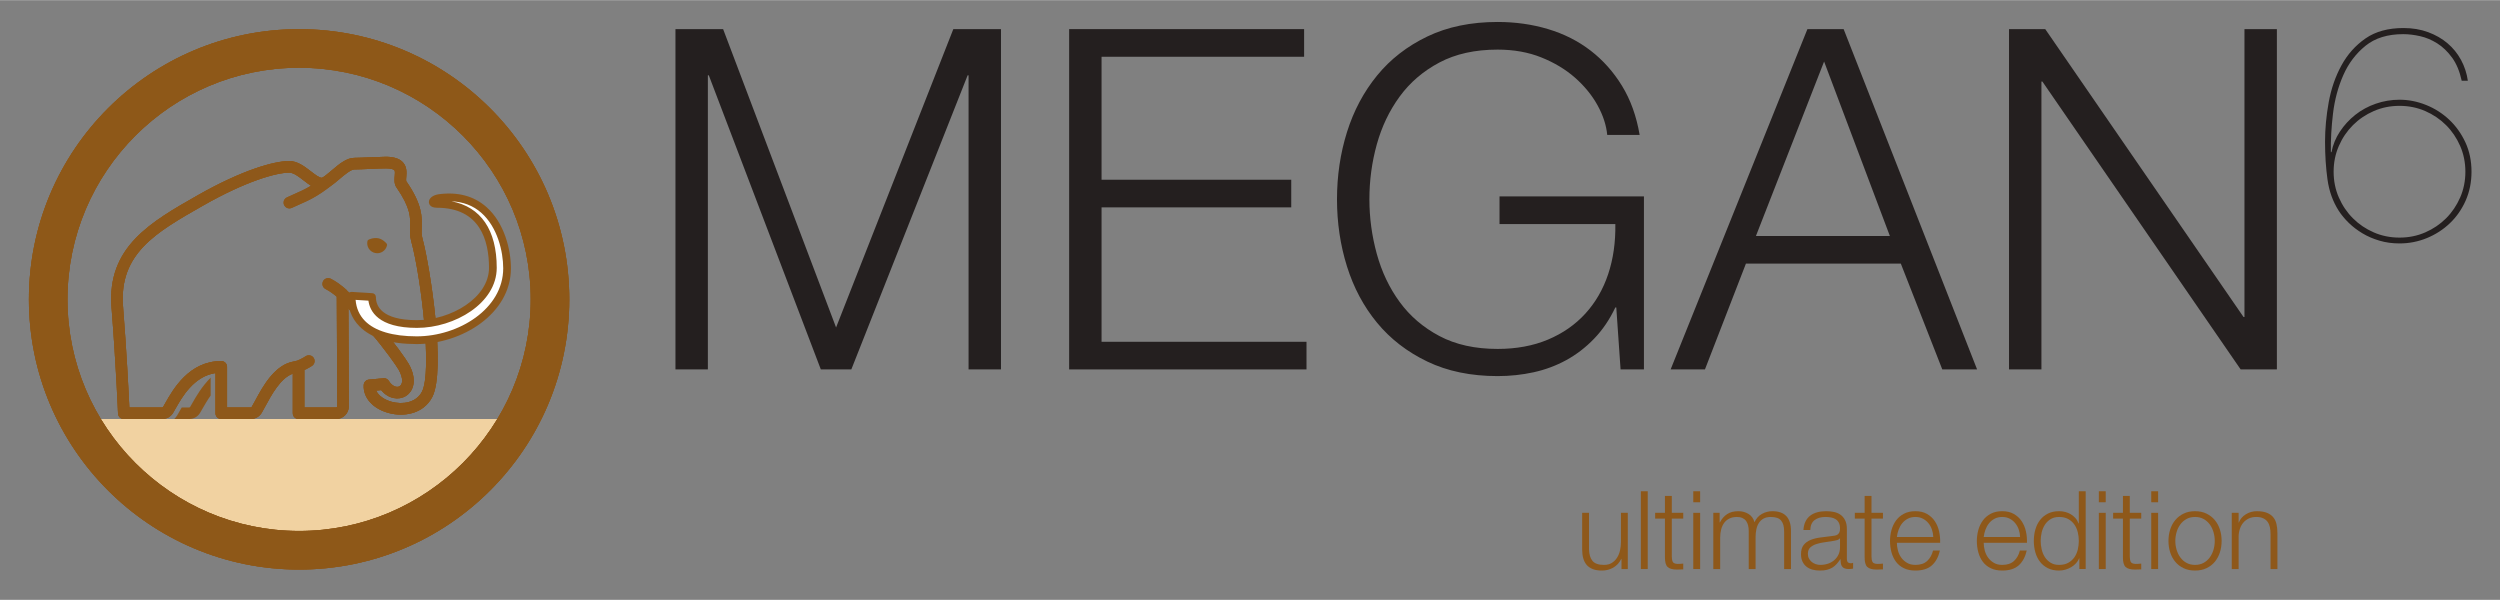 <?xml version="1.0" encoding="UTF-8" standalone="no"?>
<!DOCTYPE svg PUBLIC "-//W3C//DTD SVG 1.1//EN" "http://www.w3.org/Graphics/SVG/1.1/DTD/svg11.dtd">
<svg xmlns="http://www.w3.org/2000/svg" xmlns:xlink="http://www.w3.org/1999/xlink" xmlns:serif="http://www.serif.com/" width="300" height="72" viewBox="0 0 1530 367" version="1.1" xml:space="preserve" style="fill-rule:evenodd;clip-rule:evenodd;stroke-linejoin:round;stroke-miterlimit:2;">
    <rect x="0" y="0" width="1530" height="367" fill="#808080" stroke="none"/>
    <g id="Font" transform="matrix(4.167,0,0,4.167,0,0)">
        <g transform="matrix(1,0,0,1,238.144,75.518)">
            <path d="M0,8.031L0,6.544L-0.032,6.544C-0.299,7.098 -0.686,7.522 -1.192,7.816C-1.698,8.109 -2.262,8.256 -2.88,8.256C-3.402,8.256 -3.848,8.183 -4.216,8.039C-4.584,7.895 -4.883,7.69 -5.112,7.424C-5.342,7.157 -5.51,6.832 -5.616,6.447C-5.723,6.064 -5.776,5.627 -5.776,5.135L-5.776,-0.225L-4.768,-0.225L-4.768,5.152C-4.747,5.898 -4.573,6.464 -4.248,6.847C-3.923,7.232 -3.36,7.424 -2.56,7.424C-2.123,7.424 -1.749,7.33 -1.44,7.143C-1.131,6.957 -0.875,6.709 -0.672,6.4C-0.47,6.09 -0.32,5.736 -0.224,5.336C-0.128,4.935 -0.08,4.527 -0.08,4.111L-0.08,-0.225L0.928,-0.225L0.928,8.031L0,8.031Z" style="fill:rgb(142,88,26);fill-rule:nonzero;"/>
        </g>
        <g transform="matrix(-1,0,0,1,482.993,67.8)">
            <rect x="240.992" y="4.325" width="1.009" height="11.424" style="fill:rgb(142,88,26);"/>
        </g>
        <g transform="matrix(1,0,0,1,247.216,81.15)">
            <path d="M0,-5.857L0,-5.009L-1.681,-5.009L-1.681,0.559C-1.681,0.89 -1.635,1.149 -1.544,1.335C-1.454,1.522 -1.227,1.625 -0.864,1.647C-0.576,1.647 -0.288,1.631 0,1.6L0,2.448C-0.149,2.448 -0.299,2.453 -0.448,2.463C-0.598,2.474 -0.747,2.479 -0.896,2.479C-1.568,2.479 -2.038,2.349 -2.305,2.087C-2.571,1.827 -2.699,1.343 -2.688,0.639L-2.688,-5.009L-4.128,-5.009L-4.128,-5.857L-2.688,-5.857L-2.688,-8.336L-1.681,-8.336L-1.681,-5.857L0,-5.857Z" style="fill:rgb(142,88,26);fill-rule:nonzero;"/>
        </g>
        <g transform="matrix(1,0,0,1,0,67.8)">
            <path d="M249.696,15.749L248.687,15.749L248.687,7.493L249.696,7.493L249.696,15.749ZM249.696,5.941L248.687,5.941L248.687,4.325L249.696,4.325L249.696,5.941Z" style="fill:rgb(142,88,26);fill-rule:nonzero;"/>
        </g>
        <g transform="matrix(1,0,0,1,252.559,83.309)">
            <path d="M0,-8.016L0,-6.623L0.048,-6.623C0.314,-7.135 0.664,-7.536 1.097,-7.824C1.528,-8.112 2.08,-8.256 2.752,-8.256C3.296,-8.256 3.79,-8.121 4.232,-7.856C4.675,-7.588 4.971,-7.184 5.12,-6.639C5.365,-7.184 5.729,-7.588 6.208,-7.856C6.688,-8.121 7.2,-8.256 7.744,-8.256C9.568,-8.256 10.48,-7.289 10.48,-5.36L10.48,0.24L9.473,0.24L9.473,-5.311C9.473,-5.995 9.328,-6.514 9.04,-6.871C8.752,-7.229 8.245,-7.408 7.521,-7.408C7.083,-7.408 6.721,-7.325 6.433,-7.16C6.145,-6.995 5.915,-6.773 5.744,-6.495C5.573,-6.218 5.453,-5.901 5.385,-5.543C5.314,-5.186 5.28,-4.816 5.28,-4.432L5.28,0.24L4.272,0.24L4.272,-5.36C4.272,-5.637 4.243,-5.901 4.185,-6.152C4.126,-6.403 4.029,-6.621 3.896,-6.807C3.763,-6.995 3.584,-7.141 3.36,-7.247C3.137,-7.354 2.864,-7.408 2.544,-7.408C2.117,-7.408 1.747,-7.33 1.433,-7.176C1.117,-7.021 0.861,-6.807 0.664,-6.536C0.467,-6.264 0.32,-5.944 0.225,-5.576C0.128,-5.207 0.08,-4.805 0.08,-4.368L0.08,0.24L-0.928,0.24L-0.928,-8.016L0,-8.016Z" style="fill:rgb(142,88,26);fill-rule:nonzero;"/>
        </g>
        <g transform="matrix(1,0,0,1,270.208,79.789)">
            <path d="M0,-0.752C-0.064,-0.635 -0.187,-0.549 -0.368,-0.496C-0.55,-0.442 -0.71,-0.404 -0.848,-0.384C-1.274,-0.309 -1.715,-0.242 -2.168,-0.184C-2.621,-0.125 -3.035,-0.037 -3.408,0.08C-3.781,0.197 -4.088,0.365 -4.328,0.584C-4.568,0.803 -4.688,1.115 -4.688,1.519C-4.688,1.776 -4.638,2.003 -4.536,2.2C-4.435,2.398 -4.299,2.568 -4.128,2.713C-3.957,2.856 -3.76,2.966 -3.536,3.04C-3.312,3.115 -3.083,3.152 -2.848,3.152C-2.464,3.152 -2.096,3.094 -1.744,2.977C-1.392,2.859 -1.086,2.688 -0.824,2.465C-0.562,2.24 -0.354,1.969 -0.2,1.648C-0.046,1.328 0.032,0.966 0.032,0.56L0.032,-0.752L0,-0.752ZM-5.04,-3.216C-4.869,-3.568 -4.638,-3.856 -4.344,-4.08C-4.051,-4.304 -3.707,-4.469 -3.312,-4.576C-2.918,-4.682 -2.48,-4.736 -2,-4.736C-1.638,-4.736 -1.274,-4.701 -0.912,-4.632C-0.55,-4.563 -0.224,-4.432 0.064,-4.24C0.352,-4.048 0.587,-3.778 0.768,-3.432C0.949,-3.085 1.04,-2.635 1.04,-2.08L1.04,2.305C1.04,2.71 1.237,2.912 1.632,2.912C1.749,2.912 1.856,2.891 1.952,2.848L1.952,3.696C1.835,3.718 1.73,3.734 1.64,3.744C1.549,3.755 1.435,3.76 1.296,3.76C1.04,3.76 0.835,3.726 0.68,3.656C0.525,3.587 0.405,3.488 0.32,3.36C0.234,3.232 0.179,3.08 0.152,2.904C0.125,2.728 0.112,2.533 0.112,2.32L0.08,2.32C-0.102,2.587 -0.285,2.824 -0.472,3.032C-0.659,3.24 -0.867,3.414 -1.096,3.553C-1.325,3.691 -1.587,3.797 -1.88,3.872C-2.174,3.947 -2.522,3.984 -2.928,3.984C-3.312,3.984 -3.672,3.939 -4.008,3.848C-4.344,3.758 -4.638,3.613 -4.888,3.416C-5.139,3.219 -5.336,2.969 -5.48,2.664C-5.624,2.36 -5.696,2 -5.696,1.584C-5.696,1.008 -5.568,0.558 -5.312,0.232C-5.056,-0.093 -4.718,-0.341 -4.296,-0.512C-3.875,-0.682 -3.4,-0.803 -2.872,-0.871C-2.344,-0.941 -1.808,-1.008 -1.264,-1.072C-1.051,-1.093 -0.864,-1.119 -0.704,-1.152C-0.544,-1.184 -0.411,-1.24 -0.304,-1.32C-0.197,-1.4 -0.115,-1.509 -0.056,-1.648C0.003,-1.786 0.032,-1.968 0.032,-2.191C0.032,-2.533 -0.024,-2.813 -0.136,-3.031C-0.248,-3.25 -0.402,-3.424 -0.6,-3.552C-0.798,-3.68 -1.026,-3.768 -1.288,-3.816C-1.55,-3.863 -1.829,-3.888 -2.128,-3.888C-2.768,-3.888 -3.291,-3.736 -3.696,-3.432C-4.102,-3.128 -4.314,-2.64 -4.336,-1.968L-5.344,-1.968C-5.312,-2.447 -5.211,-2.863 -5.04,-3.216" style="fill:rgb(142,88,26);fill-rule:nonzero;"/>
        </g>
        <g transform="matrix(1,0,0,1,276.544,81.15)">
            <path d="M0,-5.857L0,-5.009L-1.681,-5.009L-1.681,0.559C-1.681,0.89 -1.635,1.149 -1.544,1.335C-1.454,1.522 -1.227,1.625 -0.864,1.647C-0.576,1.647 -0.288,1.631 0,1.6L0,2.448C-0.149,2.448 -0.299,2.453 -0.448,2.463C-0.598,2.474 -0.747,2.479 -0.896,2.479C-1.568,2.479 -2.038,2.349 -2.305,2.087C-2.571,1.827 -2.699,1.343 -2.688,0.639L-2.688,-5.009L-4.128,-5.009L-4.128,-5.857L-2.688,-5.857L-2.688,-8.336L-1.681,-8.336L-1.681,-5.857L0,-5.857Z" style="fill:rgb(142,88,26);fill-rule:nonzero;"/>
        </g>
        <g transform="matrix(1,0,0,1,283.736,81.085)">
            <path d="M0,-3.344C-0.123,-3.697 -0.296,-4.008 -0.521,-4.281C-0.744,-4.552 -1.017,-4.771 -1.336,-4.936C-1.656,-5.101 -2.019,-5.184 -2.424,-5.184C-2.84,-5.184 -3.208,-5.101 -3.528,-4.936C-3.849,-4.771 -4.12,-4.552 -4.345,-4.281C-4.568,-4.008 -4.747,-3.693 -4.88,-3.335C-5.014,-2.978 -5.102,-2.613 -5.145,-2.24L0.2,-2.24C0.188,-2.624 0.122,-2.991 0,-3.344M-4.992,-0.264C-4.891,0.126 -4.729,0.475 -4.504,0.784C-4.28,1.093 -3.998,1.35 -3.656,1.552C-3.315,1.755 -2.904,1.856 -2.424,1.856C-1.688,1.856 -1.112,1.665 -0.696,1.28C-0.28,0.896 0.008,0.384 0.168,-0.256L1.176,-0.256C0.962,0.682 0.57,1.408 0,1.921C-0.571,2.432 -1.379,2.688 -2.424,2.688C-3.075,2.688 -3.638,2.573 -4.112,2.344C-4.587,2.115 -4.974,1.8 -5.272,1.4C-5.571,1.001 -5.792,0.536 -5.937,0.009C-6.08,-0.52 -6.152,-1.077 -6.152,-1.663C-6.152,-2.208 -6.08,-2.741 -5.937,-3.264C-5.792,-3.786 -5.571,-4.253 -5.272,-4.663C-4.974,-5.074 -4.587,-5.406 -4.112,-5.656C-3.638,-5.907 -3.075,-6.032 -2.424,-6.032C-1.763,-6.032 -1.198,-5.898 -0.729,-5.632C-0.259,-5.365 0.122,-5.016 0.416,-4.583C0.709,-4.152 0.92,-3.656 1.048,-3.096C1.176,-2.536 1.229,-1.968 1.208,-1.392L-5.145,-1.392C-5.145,-1.029 -5.094,-0.654 -4.992,-0.264" style="fill:rgb(142,88,26);fill-rule:nonzero;"/>
        </g>
        <g transform="matrix(1,0,0,1,296.488,81.085)">
            <path d="M0,-3.344C-0.123,-3.697 -0.296,-4.008 -0.521,-4.281C-0.744,-4.552 -1.017,-4.771 -1.336,-4.936C-1.656,-5.101 -2.019,-5.184 -2.424,-5.184C-2.84,-5.184 -3.208,-5.101 -3.528,-4.936C-3.849,-4.771 -4.12,-4.552 -4.345,-4.281C-4.568,-4.008 -4.747,-3.693 -4.88,-3.335C-5.014,-2.978 -5.102,-2.613 -5.145,-2.24L0.2,-2.24C0.188,-2.624 0.122,-2.991 0,-3.344M-4.992,-0.264C-4.891,0.126 -4.729,0.475 -4.504,0.784C-4.28,1.093 -3.998,1.35 -3.656,1.552C-3.315,1.755 -2.904,1.856 -2.424,1.856C-1.688,1.856 -1.112,1.665 -0.696,1.28C-0.28,0.896 0.008,0.384 0.168,-0.256L1.176,-0.256C0.962,0.682 0.57,1.408 0,1.921C-0.571,2.432 -1.379,2.688 -2.424,2.688C-3.075,2.688 -3.638,2.573 -4.112,2.344C-4.587,2.115 -4.974,1.8 -5.272,1.4C-5.571,1.001 -5.792,0.536 -5.937,0.009C-6.08,-0.52 -6.152,-1.077 -6.152,-1.663C-6.152,-2.208 -6.08,-2.741 -5.937,-3.264C-5.792,-3.786 -5.571,-4.253 -5.272,-4.663C-4.974,-5.074 -4.587,-5.406 -4.112,-5.656C-3.638,-5.907 -3.075,-6.032 -2.424,-6.032C-1.763,-6.032 -1.198,-5.898 -0.729,-5.632C-0.259,-5.365 0.122,-5.016 0.416,-4.583C0.709,-4.152 0.92,-3.656 1.048,-3.096C1.176,-2.536 1.229,-1.968 1.208,-1.392L-5.145,-1.392C-5.145,-1.029 -5.094,-0.654 -4.992,-0.264" style="fill:rgb(142,88,26);fill-rule:nonzero;"/>
        </g>
        <g transform="matrix(1,0,0,1,299.863,75.205)">
            <path d="M0,5.488C0.102,5.91 0.262,6.285 0.48,6.616C0.699,6.947 0.979,7.217 1.32,7.424C1.662,7.633 2.072,7.736 2.553,7.736C3.086,7.736 3.536,7.633 3.904,7.424C4.272,7.217 4.571,6.947 4.801,6.616C5.029,6.285 5.195,5.91 5.297,5.488C5.397,5.066 5.448,4.642 5.448,4.217C5.448,3.789 5.397,3.365 5.297,2.944C5.195,2.523 5.029,2.146 4.801,1.816C4.571,1.486 4.272,1.217 3.904,1.008C3.536,0.801 3.086,0.696 2.553,0.696C2.072,0.696 1.662,0.801 1.32,1.008C0.979,1.217 0.699,1.486 0.48,1.816C0.262,2.146 0.102,2.523 0,2.944C-0.102,3.365 -0.151,3.789 -0.151,4.217C-0.151,4.642 -0.102,5.066 0,5.488M5.528,8.343L5.528,6.776L5.496,6.776C5.39,7.043 5.232,7.288 5.024,7.511C4.816,7.736 4.579,7.926 4.312,8.08C4.046,8.234 3.761,8.355 3.456,8.44C3.152,8.525 2.851,8.568 2.553,8.568C1.923,8.568 1.376,8.453 0.912,8.224C0.448,7.995 0.062,7.679 -0.248,7.28C-0.557,6.881 -0.786,6.416 -0.936,5.888C-1.085,5.36 -1.159,4.802 -1.159,4.217C-1.159,3.63 -1.085,3.072 -0.936,2.545C-0.786,2.015 -0.557,1.552 -0.248,1.152C0.062,0.752 0.448,0.435 0.912,0.2C1.376,-0.034 1.923,-0.153 2.553,-0.153C2.861,-0.153 3.163,-0.115 3.456,-0.039C3.75,0.035 4.024,0.15 4.28,0.304C4.536,0.459 4.763,0.648 4.96,0.872C5.157,1.095 5.31,1.357 5.416,1.656L5.448,1.656L5.448,-3.08L6.456,-3.08L6.456,8.343L5.528,8.343Z" style="fill:rgb(142,88,26);fill-rule:nonzero;"/>
        </g>
        <g transform="matrix(1,0,0,1,0,67.8)">
            <path d="M309.263,15.749L308.254,15.749L308.254,7.493L309.263,7.493L309.263,15.749ZM309.263,5.941L308.254,5.941L308.254,4.325L309.263,4.325L309.263,5.941Z" style="fill:rgb(142,88,26);fill-rule:nonzero;"/>
        </g>
        <g transform="matrix(1,0,0,1,314.479,81.15)">
            <path d="M0,-5.857L0,-5.009L-1.681,-5.009L-1.681,0.559C-1.681,0.89 -1.635,1.149 -1.544,1.335C-1.454,1.522 -1.227,1.625 -0.864,1.647C-0.576,1.647 -0.288,1.631 0,1.6L0,2.448C-0.149,2.448 -0.299,2.453 -0.448,2.463C-0.598,2.474 -0.747,2.479 -0.896,2.479C-1.568,2.479 -2.038,2.349 -2.305,2.087C-2.571,1.827 -2.699,1.343 -2.688,0.639L-2.688,-5.009L-4.128,-5.009L-4.128,-5.857L-2.688,-5.857L-2.688,-8.336L-1.681,-8.336L-1.681,-5.857L0,-5.857Z" style="fill:rgb(142,88,26);fill-rule:nonzero;"/>
        </g>
        <g transform="matrix(1,0,0,1,0,67.8)">
            <path d="M316.96,15.749L315.951,15.749L315.951,7.493L316.96,7.493L316.96,15.749ZM316.96,5.941L315.951,5.941L315.951,4.325L316.96,4.325L316.96,5.941Z" style="fill:rgb(142,88,26);fill-rule:nonzero;"/>
        </g>
        <g transform="matrix(1,0,0,1,321.118,82.621)">
            <path d="M0,-6.416C-0.362,-6.213 -0.664,-5.946 -0.903,-5.615C-1.144,-5.285 -1.325,-4.909 -1.447,-4.488C-1.57,-4.066 -1.632,-3.637 -1.632,-3.199C-1.632,-2.762 -1.57,-2.333 -1.447,-1.912C-1.325,-1.49 -1.144,-1.114 -0.903,-0.783C-0.664,-0.453 -0.362,-0.186 0,0.016C0.363,0.219 0.784,0.32 1.265,0.32C1.744,0.32 2.166,0.219 2.528,0.016C2.891,-0.186 3.192,-0.453 3.433,-0.783C3.673,-1.114 3.854,-1.49 3.977,-1.912C4.099,-2.333 4.16,-2.762 4.16,-3.199C4.16,-3.637 4.099,-4.066 3.977,-4.488C3.854,-4.909 3.673,-5.285 3.433,-5.615C3.192,-5.946 2.891,-6.213 2.528,-6.416C2.166,-6.618 1.744,-6.72 1.265,-6.72C0.784,-6.72 0.363,-6.618 0,-6.416M2.937,-7.216C3.422,-6.98 3.83,-6.666 4.16,-6.271C4.491,-5.877 4.741,-5.416 4.912,-4.888C5.083,-4.359 5.168,-3.797 5.168,-3.199C5.168,-2.602 5.083,-2.039 4.912,-1.512C4.741,-0.984 4.491,-0.522 4.16,-0.128C3.83,0.268 3.422,0.579 2.937,0.809C2.451,1.037 1.894,1.152 1.265,1.152C0.635,1.152 0.078,1.037 -0.407,0.809C-0.894,0.579 -1.301,0.268 -1.632,-0.128C-1.962,-0.522 -2.213,-0.984 -2.384,-1.512C-2.555,-2.039 -2.64,-2.602 -2.64,-3.199C-2.64,-3.797 -2.555,-4.359 -2.384,-4.888C-2.213,-5.416 -1.962,-5.877 -1.632,-6.271C-1.301,-6.666 -0.894,-6.98 -0.407,-7.216C0.078,-7.45 0.635,-7.568 1.265,-7.568C1.894,-7.568 2.451,-7.45 2.937,-7.216" style="fill:rgb(142,88,26);fill-rule:nonzero;"/>
        </g>
        <g transform="matrix(1,0,0,1,328.783,83.309)">
            <path d="M0,-8.016L0,-6.592L0.032,-6.592C0.224,-7.092 0.565,-7.495 1.056,-7.799C1.546,-8.104 2.085,-8.256 2.672,-8.256C3.248,-8.256 3.73,-8.181 4.12,-8.032C4.509,-7.882 4.821,-7.672 5.056,-7.4C5.29,-7.127 5.456,-6.794 5.552,-6.4C5.647,-6.004 5.696,-5.563 5.696,-5.072L5.696,0.24L4.687,0.24L4.687,-4.912C4.687,-5.264 4.656,-5.592 4.592,-5.896C4.528,-6.2 4.416,-6.463 4.256,-6.688C4.096,-6.912 3.88,-7.088 3.607,-7.215C3.336,-7.344 2.997,-7.408 2.592,-7.408C2.187,-7.408 1.826,-7.336 1.512,-7.192C1.197,-7.047 0.931,-6.85 0.712,-6.6C0.493,-6.349 0.322,-6.05 0.2,-5.703C0.077,-5.357 0.011,-4.981 0,-4.576L0,0.24L-1.008,0.24L-1.008,-8.016L0,-8.016Z" style="fill:rgb(142,88,26);fill-rule:nonzero;"/>
        </g>
    </g>
    <g id="Hilfslinien---Vorlagen" serif:id="Hilfslinien / Vorlagen" transform="matrix(4.167,0,0,4.167,0,0)">
        <g transform="matrix(1,0,0,1,106.203,54.232)">
            <path d="M0,-49.98L16.59,-6.16L33.81,-49.98L40.81,-49.98L40.81,0L36.05,0L36.05,-43.19L35.91,-43.19L18.83,0L14.35,0L-2.1,-43.19L-2.24,-43.19L-2.24,0L-7,0L-7,-49.98L0,-49.98Z" style="fill:rgb(36,31,31);fill-rule:nonzero;"/>
        </g>
        <g transform="matrix(1,0,0,1,191.533,54.232)">
            <path d="M0,-49.98L0,-45.919L-29.75,-45.919L-29.75,-27.86L-1.89,-27.86L-1.89,-23.799L-29.75,-23.799L-29.75,-4.059L0.35,-4.059L0.35,0L-34.51,0L-34.51,-49.98L0,-49.98Z" style="fill:rgb(36,31,31);fill-rule:nonzero;"/>
        </g>
        <g transform="matrix(1,0,0,1,238.011,4.182)">
            <path d="M0,50.05L-0.63,40.95L-0.77,40.95C-1.609,42.724 -2.648,44.252 -3.885,45.535C-5.122,46.82 -6.487,47.869 -7.979,48.685C-9.474,49.502 -11.072,50.096 -12.774,50.47C-14.479,50.843 -16.24,51.03 -18.06,51.03C-21.979,51.03 -25.422,50.318 -28.385,48.895C-31.349,47.472 -33.81,45.57 -35.77,43.19C-37.729,40.81 -39.2,38.057 -40.18,34.93C-41.16,31.804 -41.649,28.514 -41.649,25.06C-41.649,21.607 -41.16,18.317 -40.18,15.19C-39.2,12.064 -37.729,9.299 -35.77,6.895C-33.81,4.492 -31.349,2.579 -28.385,1.155C-25.422,-0.268 -21.979,-0.98 -18.06,-0.98C-15.447,-0.98 -12.974,-0.63 -10.64,0.07C-8.307,0.77 -6.229,1.82 -4.41,3.22C-2.59,4.62 -1.05,6.347 0.21,8.4C1.47,10.454 2.333,12.857 2.8,15.61L-1.96,15.61C-2.1,14.164 -2.579,12.705 -3.395,11.235C-4.212,9.765 -5.309,8.424 -6.685,7.21C-8.062,5.997 -9.707,5.005 -11.62,4.235C-13.534,3.465 -15.68,3.08 -18.06,3.08C-21.374,3.08 -24.22,3.71 -26.6,4.97C-28.979,6.23 -30.929,7.899 -32.444,9.975C-33.962,12.052 -35.082,14.397 -35.805,17.01C-36.529,19.624 -36.89,22.307 -36.89,25.06C-36.89,27.767 -36.529,30.439 -35.805,33.075C-35.082,35.712 -33.962,38.07 -32.444,40.145C-30.929,42.222 -28.979,43.89 -26.6,45.15C-24.22,46.41 -21.374,47.04 -18.06,47.04C-15.307,47.04 -12.845,46.585 -10.675,45.675C-8.505,44.765 -6.674,43.494 -5.18,41.86C-3.687,40.227 -2.566,38.29 -1.819,36.05C-1.074,33.81 -0.724,31.36 -0.77,28.7L-17.78,28.7L-17.78,24.64L3.431,24.64L3.431,50.05L0,50.05Z" style="fill:rgb(36,31,31);fill-rule:nonzero;"/>
        </g>
        <g transform="matrix(1,0,0,1,277.561,23.852)">
            <path d="M0,10.781L-9.659,-14.839L-19.67,10.781L0,10.781ZM-6.789,-19.6L12.811,30.381L7.7,30.381L1.61,14.841L-21.14,14.841L-27.159,30.381L-32.199,30.381L-12.109,-19.6L-6.789,-19.6Z" style="fill:rgb(36,31,31);fill-rule:nonzero;"/>
        </g>
        <g transform="matrix(1,0,0,1,300.381,54.232)">
            <path d="M0,-49.98L29.12,-7.7L29.26,-7.7L29.26,-49.98L34.021,-49.98L34.021,0L28.7,0L-0.42,-42.28L-0.56,-42.28L-0.56,0L-5.319,0L-5.319,-49.98L0,-49.98Z" style="fill:rgb(36,31,31);fill-rule:nonzero;"/>
        </g>
        <g transform="matrix(1,0,0,1,361.321,18.404)">
            <path d="M0,3.013C-0.511,1.843 -1.2,0.824 -2.07,-0.047C-2.94,-0.917 -3.96,-1.606 -5.13,-2.117C-6.301,-2.627 -7.561,-2.882 -8.91,-2.882C-10.261,-2.882 -11.521,-2.627 -12.69,-2.117C-13.86,-1.606 -14.881,-0.917 -15.75,-0.047C-16.621,0.824 -17.311,1.843 -17.82,3.013C-18.331,4.184 -18.585,5.444 -18.585,6.793C-18.585,8.144 -18.331,9.404 -17.82,10.574C-17.311,11.743 -16.621,12.764 -15.75,13.633C-14.881,14.504 -13.86,15.194 -12.69,15.703C-11.521,16.214 -10.261,16.468 -8.91,16.468C-7.561,16.468 -6.301,16.214 -5.13,15.703C-3.96,15.194 -2.94,14.504 -2.07,13.633C-1.2,12.764 -0.511,11.743 0,10.574C0.51,9.404 0.765,8.144 0.765,6.793C0.765,5.444 0.51,4.184 0,3.013M-1.192,-9.969C-1.838,-10.853 -2.565,-11.551 -3.375,-12.061C-4.186,-12.571 -5.025,-12.924 -5.896,-13.119C-6.766,-13.314 -7.591,-13.412 -8.37,-13.412C-10.65,-13.412 -12.495,-12.841 -13.905,-11.702C-15.315,-10.561 -16.403,-9.121 -17.168,-7.382C-17.933,-5.641 -18.436,-3.766 -18.676,-1.757C-18.916,0.253 -19.021,2.144 -18.99,3.913L-18.9,3.913C-18.69,2.833 -18.278,1.828 -17.663,0.899C-17.048,-0.031 -16.298,-0.849 -15.413,-1.554C-14.528,-2.258 -13.522,-2.806 -12.397,-3.197C-11.272,-3.586 -10.11,-3.782 -8.91,-3.782C-7.591,-3.782 -6.293,-3.526 -5.018,-3.016C-3.743,-2.507 -2.61,-1.786 -1.62,-0.856C-0.63,0.074 0.164,1.184 0.765,2.473C1.364,3.764 1.665,5.203 1.665,6.793C1.665,8.324 1.379,9.734 0.81,11.024C0.239,12.314 -0.533,13.424 -1.508,14.354C-2.483,15.284 -3.608,16.011 -4.883,16.535C-6.158,17.061 -7.501,17.324 -8.91,17.324C-9.961,17.324 -10.943,17.189 -11.857,16.918C-12.773,16.649 -13.605,16.288 -14.355,15.838C-15.105,15.388 -15.772,14.878 -16.357,14.309C-16.942,13.739 -17.431,13.154 -17.82,12.553C-18.69,11.203 -19.245,9.666 -19.485,7.941C-19.726,6.216 -19.846,4.364 -19.846,2.383C-19.846,0.493 -19.665,-1.441 -19.306,-3.422C-18.945,-5.402 -18.323,-7.202 -17.437,-8.822C-16.554,-10.441 -15.376,-11.761 -13.905,-12.782C-12.436,-13.801 -10.575,-14.311 -8.325,-14.311C-7.006,-14.311 -5.798,-14.109 -4.703,-13.704C-3.608,-13.299 -2.655,-12.752 -1.846,-12.061C-1.035,-11.371 -0.376,-10.554 0.135,-9.609C0.645,-8.664 0.975,-7.652 1.125,-6.572L0.225,-6.572C-0.075,-7.951 -0.548,-9.084 -1.192,-9.969" style="fill:rgb(36,31,31);fill-rule:nonzero;"/>
        </g>
        <g transform="matrix(1,0,0,1,43.613,61.516)">
            <path d="M0,19.592C14.086,19.592 26.346,11.644 32.545,0L-32.547,0C-26.348,11.644 -14.087,19.592 0,19.592" style="fill:rgb(241,210,161);fill-rule:nonzero;"/>
        </g>
        <g transform="matrix(1,0,0,1,43.928,83.627)">
            <path d="M0,-79.37C-21.917,-79.37 -39.685,-61.602 -39.685,-39.685C-39.685,-17.767 -21.917,0 0,0C21.917,0 39.685,-17.767 39.685,-39.685C39.685,-61.602 21.917,-79.37 0,-79.37M0,-73.701C18.756,-73.701 34.016,-58.441 34.016,-39.685C34.016,-20.929 18.756,-5.67 0,-5.67C-18.756,-5.67 -34.016,-20.929 -34.016,-39.685C-34.016,-58.441 -18.756,-73.701 0,-73.701" style="fill:rgb(142,88,26);fill-rule:nonzero;"/>
        </g>
        <g transform="matrix(1,0,0,1,43.928,83.627)">
            <path d="M0,-79.37C-21.917,-79.37 -39.685,-61.602 -39.685,-39.685C-39.685,-17.767 -21.917,0 0,0C21.917,0 39.685,-17.767 39.685,-39.685C39.685,-61.602 21.917,-79.37 0,-79.37M0,-73.701C18.756,-73.701 34.016,-58.441 34.016,-39.685C34.016,-20.929 18.756,-5.67 0,-5.67C-18.756,-5.67 -34.016,-20.929 -34.016,-39.685C-34.016,-58.441 -18.756,-73.701 0,-73.701" style="fill:rgb(142,88,26);fill-rule:nonzero;"/>
        </g>
        <g transform="matrix(1,0,0,1,43.928,83.627)">
            <path d="M0,-79.37C-21.917,-79.37 -39.685,-61.602 -39.685,-39.685C-39.685,-17.767 -21.917,0 0,0C21.917,0 39.685,-17.767 39.685,-39.685C39.685,-61.602 21.917,-79.37 0,-79.37M0,-73.701C18.756,-73.701 34.016,-58.441 34.016,-39.685C34.016,-20.929 18.756,-5.67 0,-5.67C-18.756,-5.67 -34.016,-20.929 -34.016,-39.685C-34.016,-58.441 -18.756,-73.701 0,-73.701" style="fill:rgb(142,88,24);fill-rule:nonzero;"/>
        </g>
        <g transform="matrix(1,0,0,1,44.701,24.702)">
            <path d="M0,35.114L4.663,35.114C4.756,35.114 4.832,35.038 4.832,34.944L4.757,18.466C4.755,18.036 5.074,17.672 5.501,17.618C5.779,17.575 6.252,17.519 10.955,22.942C13.178,25.506 14.978,28.108 15.32,28.713C16.63,31.029 16.034,32.768 14.861,33.465C13.878,34.047 12.359,33.897 11.281,32.569L10.544,32.636C10.886,33.432 11.837,34.015 12.798,34.28C14.408,34.723 16.412,34.44 17.266,32.815C18.812,29.872 17.145,16.025 15.702,10.734C15.485,9.938 15.508,9.253 15.531,8.591C15.578,7.231 15.626,5.826 13.541,2.814C13.173,2.284 13.225,1.671 13.271,1.13C13.3,0.785 13.333,0.393 13.215,0.264C13.104,0.141 12.724,0.008 11.99,0C11.557,-0.001 10.667,0.035 9.765,0.075C8.838,0.116 7.891,0.157 7.348,0.157C6.818,0.157 5.823,1.001 5.096,1.617C4.125,2.44 3.359,3.091 2.554,3.091C1.604,3.091 0.744,2.426 -0.087,1.784C-0.824,1.215 -1.586,0.627 -2.218,0.627C-4.135,0.627 -8.598,1.892 -14.867,5.46C-21.782,9.393 -27.244,12.501 -26.627,20.304C-26.102,26.934 -25.803,32.979 -25.705,35.114L-20.883,35.114C-20.825,35.114 -20.774,35.086 -20.744,35.037C-20.653,34.885 -20.548,34.7 -20.43,34.49C-19.297,32.481 -16.938,28.302 -12.204,28.302C-11.734,28.302 -11.353,28.683 -11.353,29.153L-11.353,35.114L-7.87,35.114C-7.814,35.114 -7.761,35.085 -7.732,35.038C-7.588,34.803 -7.419,34.487 -7.225,34.124C-6.056,31.947 -4.1,28.302 -0.851,28.302C-0.381,28.302 0,28.683 0,29.153L0,35.114ZM4.663,36.815L-0.851,36.815C-1.32,36.815 -1.701,36.434 -1.701,35.965L-1.701,30.154C-3.506,30.793 -4.867,33.329 -5.726,34.928C-5.939,35.325 -6.125,35.67 -6.283,35.928C-6.621,36.476 -7.228,36.815 -7.87,36.815L-12.204,36.815C-12.673,36.815 -13.054,36.434 -13.054,35.965L-13.054,30.065C-16.247,30.539 -17.981,33.612 -18.949,35.326C-19.076,35.551 -19.189,35.753 -19.29,35.918C-19.632,36.48 -20.227,36.815 -20.883,36.815L-26.519,36.815C-26.975,36.815 -27.35,36.455 -27.368,36C-27.371,35.926 -27.673,28.631 -28.322,20.439C-29.025,11.557 -22.557,7.878 -15.708,3.981C-9.158,0.254 -4.445,-1.074 -2.218,-1.074C-1.006,-1.074 0.034,-0.271 0.952,0.438C1.53,0.884 2.185,1.389 2.554,1.389C2.791,1.342 3.516,0.726 3.996,0.32C5.077,-0.597 6.194,-1.544 7.348,-1.544C7.874,-1.544 8.792,-1.585 9.69,-1.624C10.629,-1.667 11.551,-1.698 12.008,-1.701C13.177,-1.689 13.983,-1.42 14.474,-0.88C15.09,-0.202 15.018,0.651 14.965,1.273C14.948,1.475 14.922,1.781 14.955,1.874C17.346,5.321 17.282,7.167 17.231,8.649C17.211,9.234 17.194,9.739 17.343,10.287C18.47,14.419 20.831,29.686 18.771,33.606C17.478,36.068 14.612,36.544 12.347,35.92C10.042,35.286 8.617,33.679 8.715,31.827C8.737,31.405 9.066,31.063 9.487,31.025L11.611,30.831C11.938,30.787 12.241,30.956 12.411,31.228C12.916,32.041 13.603,32.233 13.992,32.002C14.437,31.738 14.58,30.858 13.84,29.551C13.57,29.075 11.804,26.517 9.669,24.057C8.924,23.197 7.538,21.718 6.468,20.592L6.533,34.94C6.533,35.975 5.694,36.815 4.663,36.815" style="fill:rgb(142,88,26);fill-rule:nonzero;"/>
        </g>
        <g transform="matrix(1,0,0,1,61.967,27)">
            <path d="M0,30.517C-0.854,32.142 -2.858,32.425 -4.467,31.982C-5.429,31.717 -6.38,31.134 -6.721,30.338L-5.985,30.271C-4.906,31.599 -3.388,31.748 -2.405,31.166C-1.232,30.47 -0.635,28.731 -1.945,26.414C-2.288,25.81 -4.088,23.207 -6.311,20.644C-8.962,17.586 -10.269,16.271 -10.954,15.712C-10.996,15.648 -11.033,15.581 -11.093,15.528C-11.892,14.818 -12.618,14.304 -13.377,13.913C-13.795,13.7 -14.308,13.864 -14.522,14.282C-14.737,14.7 -14.573,15.212 -14.155,15.427C-13.614,15.705 -13.082,16.074 -12.507,16.559L-12.434,32.646C-12.434,32.74 -12.51,32.816 -12.603,32.816L-17.266,32.816L-17.266,27.335C-16.684,27.068 -16.215,26.763 -16.135,26.709C-15.744,26.45 -15.638,25.922 -15.898,25.531C-16.158,25.14 -16.687,25.032 -17.077,25.293C-17.46,25.547 -18.251,25.978 -18.741,26.052L-18.742,26.053C-21.62,26.481 -23.399,29.792 -24.49,31.826C-24.685,32.189 -24.854,32.505 -24.998,32.74C-25.027,32.787 -25.08,32.816 -25.135,32.816L-28.619,32.816L-28.619,26.855C-28.619,26.385 -29,26.004 -29.469,26.004C-34.204,26.004 -36.563,30.183 -37.696,32.192C-37.814,32.402 -37.919,32.587 -38.01,32.739C-38.04,32.788 -38.091,32.816 -38.149,32.816L-42.97,32.816C-43.068,30.681 -43.367,24.636 -43.893,18.006C-44.51,10.203 -39.048,7.095 -32.132,3.162C-25.864,-0.406 -21.401,-1.671 -19.484,-1.671C-18.852,-1.671 -18.09,-1.084 -17.353,-0.514C-17.005,-0.246 -16.653,0.024 -16.291,0.249C-17.193,0.798 -17.945,1.128 -18.721,1.467C-19.09,1.629 -19.457,1.789 -19.837,1.972C-20.261,2.175 -20.439,2.684 -20.235,3.107C-20.089,3.412 -19.785,3.589 -19.468,3.589C-19.345,3.589 -19.219,3.562 -19.1,3.505C-18.739,3.331 -18.391,3.179 -18.04,3.026C-16.731,2.454 -15.379,1.863 -13.306,0.229L-13.305,0.228C-12.95,-0.022 -12.578,-0.335 -12.169,-0.681C-11.443,-1.297 -10.448,-2.141 -9.918,-2.141C-9.375,-2.141 -8.427,-2.182 -7.5,-2.223C-6.598,-2.263 -5.709,-2.299 -5.275,-2.298C-4.542,-2.291 -4.162,-2.157 -4.05,-2.034C-3.933,-1.905 -3.966,-1.513 -3.995,-1.169C-4.041,-0.628 -4.093,-0.014 -3.725,0.516C-1.639,3.528 -1.687,4.933 -1.734,6.292C-1.757,6.955 -1.781,7.64 -1.563,8.436C-0.121,13.727 1.546,27.574 0,30.517M0.077,7.989C-0.072,7.441 -0.055,6.936 -0.034,6.351C0.017,4.869 0.08,3.023 -2.311,-0.424C-2.343,-0.517 -2.317,-0.823 -2.3,-1.025C-2.248,-1.647 -2.175,-2.501 -2.792,-3.178C-3.283,-3.718 -4.089,-3.987 -5.258,-4C-5.715,-3.996 -6.636,-3.965 -7.576,-3.922C-8.474,-3.883 -9.392,-3.842 -9.918,-3.842C-11.072,-3.842 -12.189,-2.895 -13.27,-1.978C-13.75,-1.572 -14.475,-0.957 -14.712,-0.909C-15.081,-0.909 -15.736,-1.415 -16.313,-1.86C-17.231,-2.569 -18.271,-3.373 -19.484,-3.373C-21.71,-3.373 -26.424,-2.045 -32.974,1.683C-39.822,5.58 -46.291,9.259 -45.588,18.141C-44.939,26.332 -44.637,33.628 -44.634,33.702C-44.615,34.157 -44.24,34.517 -43.784,34.517L-38.149,34.517C-37.493,34.517 -36.897,34.182 -36.555,33.62C-36.455,33.455 -36.342,33.253 -36.214,33.028C-35.247,31.314 -33.513,28.241 -30.32,27.767L-30.32,33.666C-30.32,34.136 -29.939,34.517 -29.469,34.517L-25.135,34.517C-24.494,34.517 -23.886,34.178 -23.549,33.63C-23.39,33.371 -23.205,33.027 -22.992,32.63C-22.133,31.031 -20.772,28.495 -18.967,27.856L-18.967,33.666C-18.967,34.136 -18.586,34.517 -18.116,34.517L-12.603,34.517C-11.572,34.517 -10.732,33.677 -10.732,32.642L-10.798,18.293C-9.728,19.42 -8.341,20.899 -7.596,21.759C-5.462,24.219 -3.695,26.777 -3.426,27.252C-2.686,28.56 -2.829,29.44 -3.273,29.704C-3.663,29.935 -4.35,29.743 -4.855,28.93C-5.025,28.658 -5.328,28.489 -5.655,28.533L-7.779,28.727C-8.199,28.765 -8.528,29.107 -8.55,29.529C-8.649,31.381 -7.223,32.988 -4.918,33.621C-2.654,34.246 0.212,33.77 1.506,31.308C3.565,27.388 1.204,12.121 0.077,7.989" style="fill:rgb(142,88,26);fill-rule:nonzero;"/>
        </g>
        <g transform="matrix(1,0,0,1,61.967,27)">
            <path d="M0,30.517C-0.854,32.142 -2.858,32.425 -4.467,31.982C-5.429,31.717 -6.38,31.134 -6.721,30.338L-5.985,30.271C-4.906,31.599 -3.388,31.748 -2.405,31.166C-1.232,30.47 -0.635,28.731 -1.945,26.414C-2.288,25.81 -4.088,23.207 -6.311,20.644C-8.962,17.586 -10.269,16.271 -10.954,15.712C-10.996,15.648 -11.033,15.581 -11.093,15.528C-11.892,14.818 -12.618,14.304 -13.377,13.913C-13.795,13.7 -14.308,13.864 -14.522,14.282C-14.737,14.7 -14.573,15.212 -14.155,15.427C-13.614,15.705 -13.082,16.074 -12.507,16.559L-12.434,32.646C-12.434,32.74 -12.51,32.816 -12.603,32.816L-17.266,32.816L-17.266,27.335C-16.684,27.068 -16.215,26.763 -16.135,26.709C-15.744,26.45 -15.638,25.922 -15.898,25.531C-16.158,25.14 -16.687,25.032 -17.077,25.293C-17.46,25.547 -18.251,25.978 -18.741,26.052L-18.742,26.053C-21.62,26.481 -23.399,29.792 -24.49,31.826C-24.685,32.189 -24.854,32.505 -24.998,32.74C-25.027,32.787 -25.08,32.816 -25.135,32.816L-28.619,32.816L-28.619,26.855C-28.619,26.385 -29,26.004 -29.469,26.004C-34.204,26.004 -36.563,30.183 -37.696,32.192C-37.814,32.402 -37.919,32.587 -38.01,32.739C-38.04,32.788 -38.091,32.816 -38.149,32.816L-42.97,32.816C-43.068,30.681 -43.367,24.636 -43.893,18.006C-44.51,10.203 -39.048,7.095 -32.132,3.162C-25.864,-0.406 -21.401,-1.671 -19.484,-1.671C-18.852,-1.671 -18.09,-1.084 -17.353,-0.514C-17.005,-0.246 -16.653,0.024 -16.291,0.249C-17.193,0.798 -17.945,1.128 -18.721,1.467C-19.09,1.629 -19.457,1.789 -19.837,1.972C-20.261,2.175 -20.439,2.684 -20.235,3.107C-20.089,3.412 -19.785,3.589 -19.468,3.589C-19.345,3.589 -19.219,3.562 -19.1,3.505C-18.739,3.331 -18.391,3.179 -18.04,3.026C-16.731,2.454 -15.379,1.863 -13.306,0.229L-13.305,0.228C-12.95,-0.022 -12.578,-0.335 -12.169,-0.681C-11.443,-1.297 -10.448,-2.141 -9.918,-2.141C-9.375,-2.141 -8.427,-2.182 -7.5,-2.223C-6.598,-2.263 -5.709,-2.299 -5.275,-2.298C-4.542,-2.291 -4.162,-2.157 -4.05,-2.034C-3.933,-1.905 -3.966,-1.513 -3.995,-1.169C-4.041,-0.628 -4.093,-0.014 -3.725,0.516C-1.639,3.528 -1.687,4.933 -1.734,6.292C-1.757,6.955 -1.781,7.64 -1.563,8.436C-0.121,13.727 1.546,27.574 0,30.517M0.077,7.989C-0.072,7.441 -0.055,6.936 -0.034,6.351C0.017,4.869 0.08,3.023 -2.311,-0.424C-2.343,-0.517 -2.317,-0.823 -2.3,-1.025C-2.248,-1.647 -2.175,-2.501 -2.792,-3.178C-3.283,-3.718 -4.089,-3.987 -5.258,-4C-5.715,-3.996 -6.636,-3.965 -7.576,-3.922C-8.474,-3.883 -9.392,-3.842 -9.918,-3.842C-11.072,-3.842 -12.189,-2.895 -13.27,-1.978C-13.75,-1.572 -14.475,-0.957 -14.712,-0.909C-15.081,-0.909 -15.736,-1.415 -16.313,-1.86C-17.231,-2.569 -18.271,-3.373 -19.484,-3.373C-21.71,-3.373 -26.424,-2.045 -32.974,1.683C-39.822,5.58 -46.291,9.259 -45.588,18.141C-44.939,26.332 -44.637,33.628 -44.634,33.702C-44.615,34.157 -44.24,34.517 -43.784,34.517L-38.149,34.517C-37.493,34.517 -36.897,34.182 -36.555,33.62C-36.455,33.455 -36.342,33.253 -36.214,33.028C-35.247,31.314 -33.513,28.241 -30.32,27.767L-30.32,33.666C-30.32,34.136 -29.939,34.517 -29.469,34.517L-25.135,34.517C-24.494,34.517 -23.886,34.178 -23.549,33.63C-23.39,33.371 -23.205,33.027 -22.992,32.63C-22.133,31.031 -20.772,28.495 -18.967,27.856L-18.967,33.666C-18.967,34.136 -18.586,34.517 -18.116,34.517L-12.603,34.517C-11.572,34.517 -10.732,33.677 -10.732,32.642L-10.798,18.293C-9.728,19.42 -8.341,20.899 -7.596,21.759C-5.462,24.219 -3.695,26.777 -3.426,27.252C-2.686,28.56 -2.829,29.44 -3.273,29.704C-3.663,29.935 -4.35,29.743 -4.855,28.93C-5.025,28.658 -5.328,28.489 -5.655,28.533L-7.779,28.727C-8.199,28.765 -8.528,29.107 -8.55,29.529C-8.649,31.381 -7.223,32.988 -4.918,33.621C-2.654,34.246 0.212,33.77 1.506,31.308C3.565,27.388 1.204,12.121 0.077,7.989" style="fill:rgb(142,88,26);fill-rule:nonzero;"/>
        </g>
        <g transform="matrix(1,0,0,1,55.408,34.838)">
            <path d="M0,2.329C-0.103,2.329 -0.207,2.318 -0.31,2.297C-0.693,2.216 -1.023,1.989 -1.238,1.66C-1.452,1.33 -1.525,0.937 -1.443,0.553C-1.424,0.464 -1.367,0.388 -1.286,0.346C-1.259,0.331 -0.608,0 0.137,0.128C0.822,0.251 1.349,0.879 1.372,0.906C1.431,0.977 1.455,1.072 1.435,1.163C1.354,1.547 1.128,1.876 0.8,2.091C0.558,2.248 0.282,2.329 0,2.329" style="fill:rgb(142,88,24);fill-rule:nonzero;"/>
        </g>
        <g transform="matrix(1,0,0,1,51.641,34.596)">
            <path d="M0,8.817C-0.05,12.595 2.81,15.347 9.559,15.347C15.996,15.347 22.832,11.119 22.832,4.781C22.832,0.65 20.564,-6.53 12.909,-5.536C11.876,-5.401 11.482,-4.674 12.54,-4.674C19.376,-4.674 20.746,0.588 20.746,4.713C20.746,9.463 14.966,12.97 9.593,12.97C3.747,12.97 3,10.314 3,9.004L0,8.817Z" style="fill:white;fill-rule:nonzero;"/>
        </g>
        <g transform="matrix(1,0,0,1,52.227,34.628)">
            <path d="M0,9.389C0.098,10.618 0.559,11.657 1.375,12.483C2.836,13.964 5.464,14.746 8.973,14.746C15.109,14.746 21.679,10.729 21.679,4.748C21.679,2.295 20.834,-1.312 18.455,-3.403C17.257,-4.455 15.789,-5.018 14.077,-5.088C18.385,-4.282 20.727,-0.884 20.727,4.68C20.727,9.88 14.55,13.504 9.007,13.504C3.289,13.504 2.084,11.022 1.883,9.506L0,9.389ZM8.973,15.881C5.099,15.881 2.271,15.005 0.568,13.28C-0.598,12.099 -1.177,10.583 -1.153,8.777C-1.151,8.621 -1.085,8.474 -0.972,8.368C-0.858,8.262 -0.707,8.207 -0.551,8.219L2.449,8.406C2.748,8.424 2.981,8.671 2.981,8.971C2.981,10.241 3.764,12.369 9.007,12.369C14.004,12.369 19.593,9.081 19.593,4.68C19.593,0.657 18.268,-4.139 11.954,-4.139C10.897,-4.139 10.776,-4.749 10.764,-4.935C10.726,-5.52 11.337,-6.011 12.25,-6.131C15.033,-6.492 17.373,-5.862 19.203,-4.255C21.868,-1.914 22.813,2.058 22.813,4.748C22.813,11.408 15.657,15.881 8.973,15.881" style="fill:rgb(142,88,26);fill-rule:nonzero;"/>
        </g>
        <g transform="matrix(1,0,0,1,28.241,57.767)">
            <path d="M0,1.424C-0.119,1.634 -0.223,1.82 -0.314,1.972C-0.344,2.02 -0.396,2.049 -0.454,2.049L-1.546,2.049C-1.659,2.241 -1.773,2.437 -1.871,2.609C-2.013,2.861 -2.124,3.058 -2.223,3.22C-2.343,3.419 -2.488,3.595 -2.65,3.75L-0.454,3.75C0.203,3.75 0.798,3.415 1.14,2.853C1.24,2.687 1.354,2.486 1.481,2.261C1.797,1.701 2.201,1.006 2.698,0.303L2.698,-2.326C1.418,-1.048 0.552,0.446 0,1.424" style="fill:rgb(142,88,26);fill-rule:nonzero;"/>
        </g>
    </g>
</svg>
